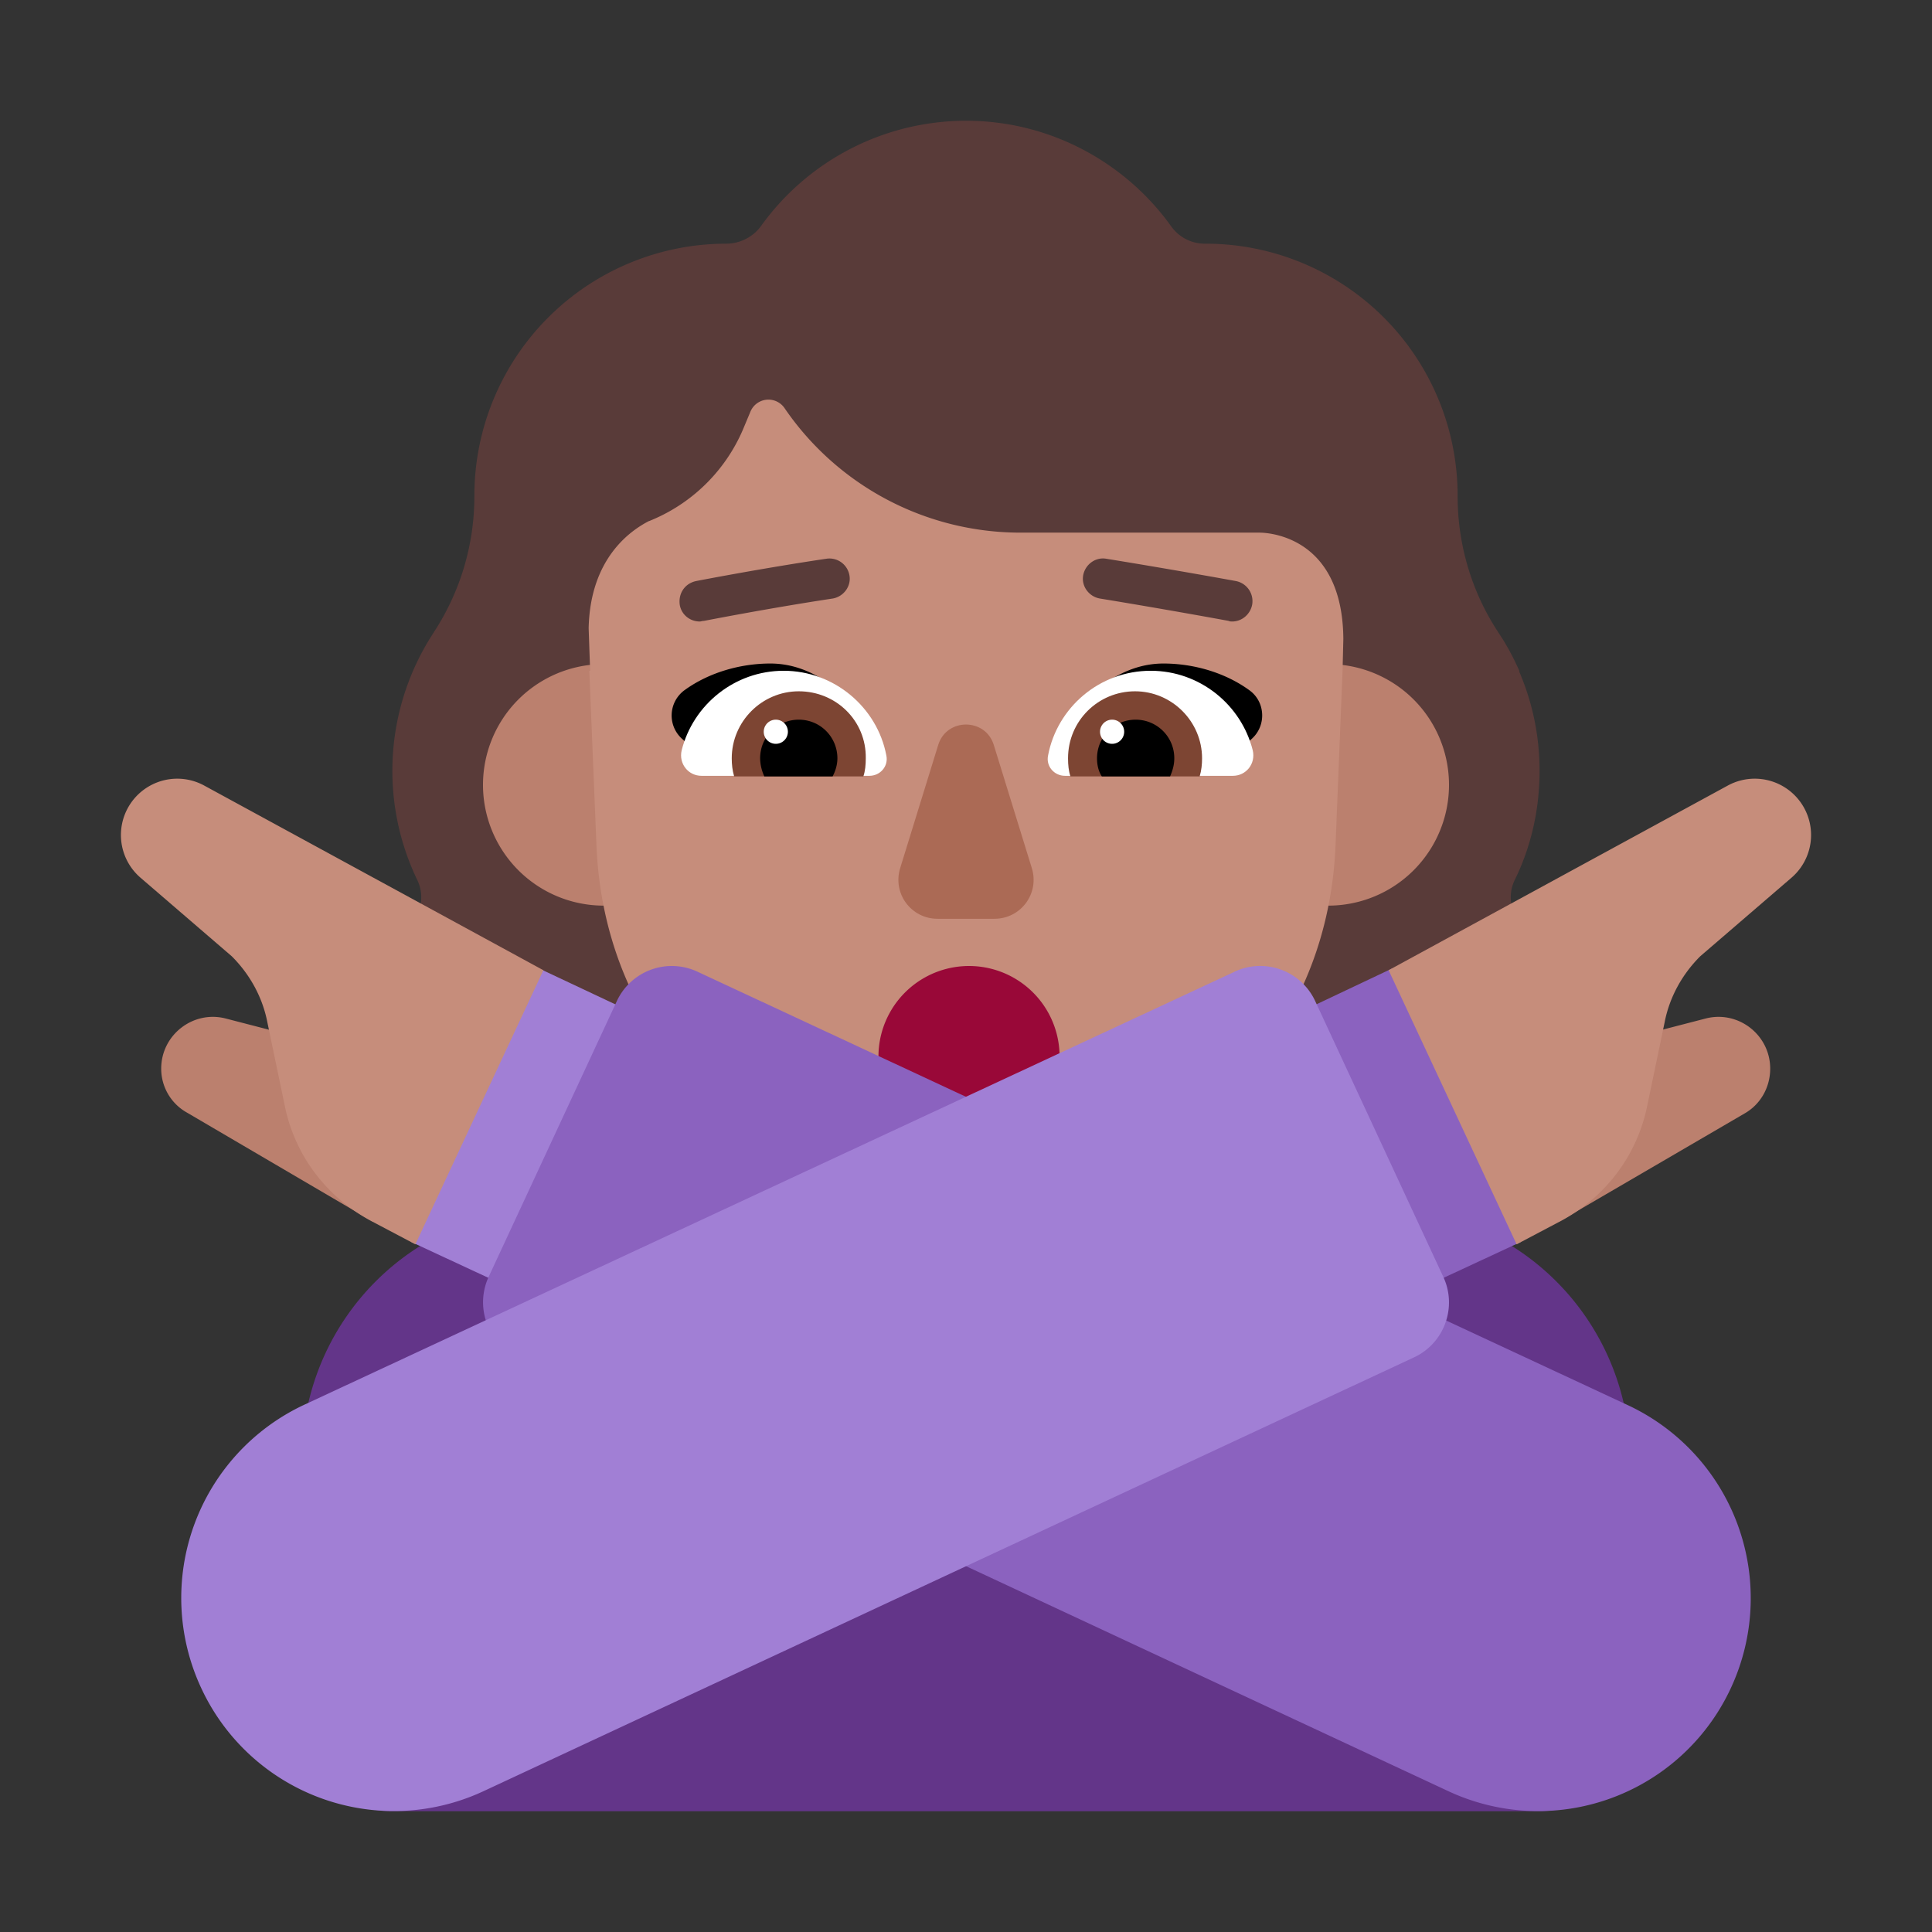 <svg xmlns="http://www.w3.org/2000/svg" xmlns:xlink="http://www.w3.org/1999/xlink" width="32" height="32" viewBox="0 0 32 32"><rect x="0" y="0" width="32" height="32" fill="#333333" stroke="none"/><g fill="none"><path fill="#593B39" d="M25.5 12.768c0 .64-.14 1.254-.41 1.805a.651.651 0 0 0 0 .576c.256.538.41 1.14.41 1.78A4.065 4.065 0 0 1 21.429 21H10.57a4.065 4.065 0 0 1-4.07-4.071c0-.64.154-1.242.41-1.78a.65.65 0 0 0 0-.576a4.174 4.174 0 0 1 .279-4.105l.002-.005a4.098 4.098 0 0 0 .666-2.24V8.21a4.175 4.175 0 0 1 4.174-4.174c.23 0 .448-.116.576-.295A4.182 4.182 0 0 1 16 2c1.395 0 2.637.691 3.393 1.741a.682.682 0 0 0 .576.295a4.175 4.175 0 0 1 4.174 4.174v.012c0 .794.23 1.575.666 2.24l.002.005c.14.204.254.42.356.649h-.007c.218.506.34 1.06.34 1.652Z"/><path fill="#BB806E" d="M24 13a2 2 0 1 1-4 0a2 2 0 0 1 4 0Zm-12 0a2 2 0 1 1-4 0a2 2 0 0 1 4 0Z"/><path fill="#C68D7B" d="M9.761 11.11h.014l-.012-.326l-.013-.378c.025-1.17.704-1.622.993-1.773c.02-.006.041-.016.063-.025a2.834 2.834 0 0 0 1.522-1.547l.1-.239a.323.323 0 0 1 .566-.063a4.73 4.73 0 0 0 3.911 2.063h3.95c.226 0 1.382.113 1.395 1.76l-.013.529l-.117 2.909c-.152 3.436-2.84 5.742-6.12 5.742c-3.281 0-5.969-2.306-6.12-5.742l-.119-2.91Z"/><path fill="#990838" d="M16.05 19a1.5 1.5 0 1 0 0-3a1.5 1.5 0 0 0 0 3Z"/><path fill="#AB6A55" d="m15.54 12.338l-.63 2.04c-.13.42.18.84.62.84h.94c.44 0 .75-.42.62-.84l-.63-2.04c-.14-.45-.78-.45-.92 0Z"/><path fill="#000" d="M12.76 10.99c.7 0 1.27.49 1.63 1.03c-.29.088-.572.17-.854.25a26.71 26.71 0 0 0-1.636.51l-.6-.54a.519.519 0 0 1 .04-.81c.4-.29.92-.44 1.42-.44Zm6.51 0c-.7 0-1.27.49-1.63 1.03c.274.083.543.16.808.236c.565.162 1.117.32 1.682.524l.6-.54c.25-.22.23-.62-.04-.81c-.4-.29-.92-.44-1.42-.44Z"/><path fill="#fff" d="M11.29 12.43c.19-.76.88-1.32 1.69-1.32c.84 0 1.55.61 1.7 1.4c.04.18-.1.34-.28.34h-2.78c-.22 0-.38-.2-.33-.42Zm9.46 0c-.19-.76-.88-1.32-1.69-1.32c-.85 0-1.55.61-1.7 1.4c-.04.18.1.34.28.34h2.78c.22 0 .38-.2.33-.42Z"/><path fill="#7D4533" d="M12.12 12.56c0-.61.5-1.11 1.11-1.11c.62 0 1.12.49 1.11 1.11c0 .11-.01.21-.04.3h-2.14c-.03-.1-.04-.2-.04-.3Zm7.79 0c0-.61-.5-1.11-1.11-1.11c-.61 0-1.11.49-1.11 1.11c0 .11.01.21.04.3h2.14c.03-.1.04-.2.04-.3Z"/><path fill="#000" d="M13.23 11.92c.36 0 .64.29.64.64c0 .1-.03.21-.08.3h-1.13a.735.735 0 0 1-.07-.3c0-.36.29-.64.64-.64Zm5.58 0c-.36 0-.64.29-.64.64c0 .1.02.21.08.3h1.13c.04-.09.07-.19.07-.3c0-.36-.29-.64-.64-.64Z"/><path fill="#fff" d="M18.42 12.32a.2.2 0 1 0 0-.4a.2.2 0 0 0 0 .4Zm-5.57 0a.2.2 0 1 0 0-.4a.2.2 0 0 0 0 .4Z"/><path fill="#593B39" d="M11.26 10.024c.03.16.17.27.33.27c.009 0 .018-.002.028-.004a.178.178 0 0 1 .042-.006s1.07-.21 2.13-.37c.18-.03.31-.2.28-.38a.336.336 0 0 0-.38-.28c-1.08.16-2.16.37-2.16.37c-.19.04-.3.21-.27.4Zm9.09.26c.02.01.04.01.06.01c.16 0 .3-.12.33-.28a.339.339 0 0 0-.27-.39s-.98-.18-2.15-.37c-.18-.03-.35.1-.38.28c-.03.18.1.35.28.38c1.16.19 2.13.37 2.13.37Z"/><path fill="#633589" d="M25.5 30H6.49C5.66 30 5 29.33 5 28.509v-4.335A4.177 4.177 0 0 1 9.172 20h13.656A4.177 4.177 0 0 1 27 24.174v4.335A1.51 1.51 0 0 1 25.5 30Z"/><path fill="#A17FD5" d="m6.81 20.57l2.28 1.06l2.11-4.52l-2.23-1.05l-2.16 4.51Z"/><path fill="#8B62BF" d="m11.56 16.098l15.407 7.178a3.529 3.529 0 0 1 1.7 4.687a3.518 3.518 0 0 1-4.679 1.704L8.581 22.479a1.003 1.003 0 0 1-.483-1.34l2.123-4.567a1.004 1.004 0 0 1 1.339-.474Z"/><path fill="#8B62BF" d="m25.19 20.57l-2.28 1.06l-2.11-4.52l2.26-1.07l2.13 4.53Z"/><path fill="#A17FD5" d="M20.44 16.099L5.033 23.27a3.532 3.532 0 0 0-1.7 4.69a3.516 3.516 0 0 0 4.679 1.706l15.407-7.183c.503-.232.724-.837.483-1.342l-2.123-4.57a1.003 1.003 0 0 0-1.339-.473Z"/><path fill="#BB806E" d="m25.83 20.23l3.07-1.79c.26-.15.42-.43.42-.74c0-.56-.53-.97-1.07-.83l-2.2.57l-.22 2.79Zm-19.66 0l-3.07-1.8a.833.833 0 0 1-.43-.73c0-.56.53-.97 1.07-.83l2.2.57l.23 2.79Z"/><path fill="#C68D7B" d="m23 16.07l5.62-3.06a.933.933 0 0 1 1.05 1.53l-1.51 1.3c-.3.3-.51.68-.59 1.1l-.29 1.39c-.17.82-.7 1.51-1.44 1.9l-.72.38L23 16.07Zm-14 0l-5.62-3.06a.933.933 0 0 0-1.05 1.53l1.51 1.3c.3.3.51.68.59 1.1l.29 1.39c.17.82.7 1.51 1.44 1.9l.72.38L9 16.07Z"/></g></svg>